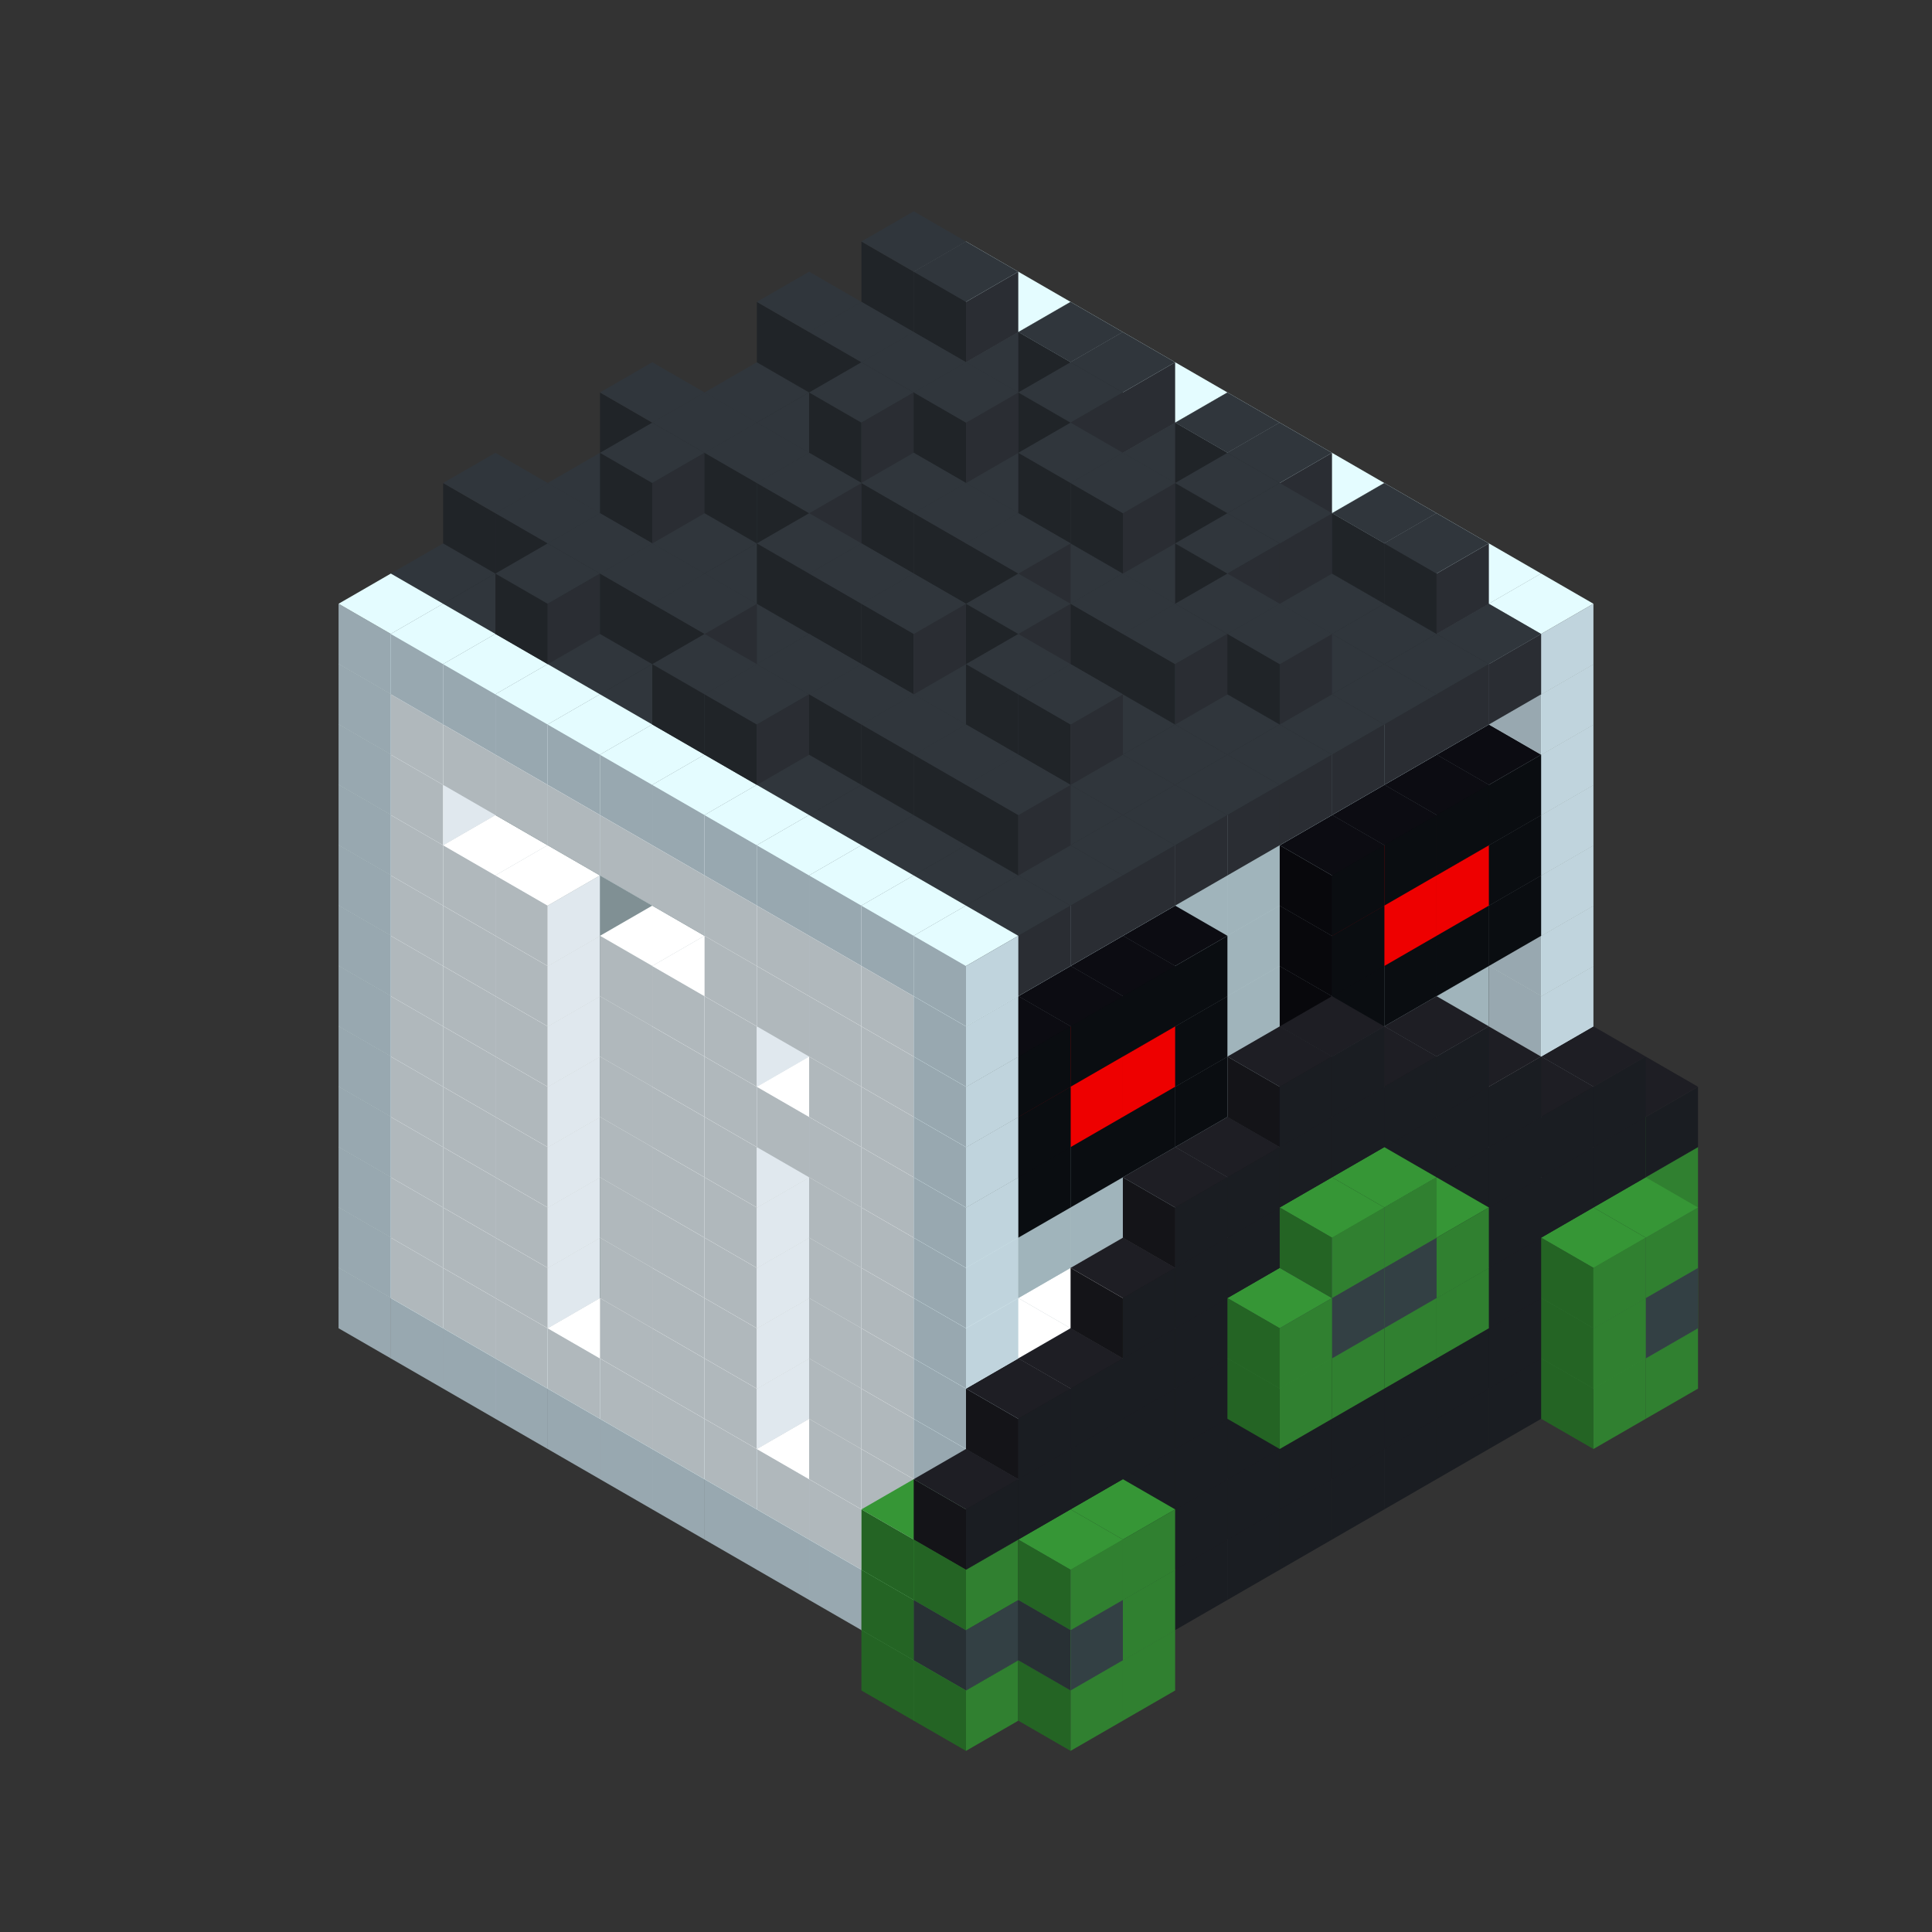 
<svg width='600' height='600' viewBox='4436371 5550000 3200000 3200000' xmlns='http://www.w3.org/2000/svg' xmlns:xlink='http://www.w3.org/1999/xlink'>
<rect x="4436371" y="5550000" width="3200000" height="3200000" fill="#333333" stroke="none"/>
<use xlink:href='#v-0x00000134-4' transform='translate(983738,3600000)'/>
<use xlink:href='#v-0x00000134-4' transform='translate(1070341,3650000)'/>
<use xlink:href='#v-0x00000134-4' transform='translate(1156944,3700000)'/>
<use xlink:href='#v-0x00000134-4' transform='translate(1243547,3750000)'/>
<use xlink:href='#v-0x00000134-4' transform='translate(1330150,3800000)'/>
<use xlink:href='#v-0x00000134-4' transform='translate(1416753,3850000)'/>
<use xlink:href='#v-0x00000134-4' transform='translate(1503356,3900000)'/>
<use xlink:href='#v-0x00000134-4' transform='translate(1589959,3950000)'/>
<use xlink:href='#v-0x00000134-4' transform='translate(1676562,4000000)'/>
<use xlink:href='#v-0x00000134-4' transform='translate(1763165,4050000)'/>
<use xlink:href='#v-0x00000134-4' transform='translate(1849768,4100000)'/>
<use xlink:href='#v-0x00000134-6' transform='translate(2975607,3550000)'/>
<use xlink:href='#v-0x00000134-4' transform='translate(2889004,3600000)'/>
<use xlink:href='#v-0x00000134-4' transform='translate(2802401,3650000)'/>
<use xlink:href='#v-0x00000134-4' transform='translate(2715798,3700000)'/>
<use xlink:href='#v-0x00000134-4' transform='translate(2629195,3750000)'/>
<use xlink:href='#v-0x00000134-4' transform='translate(2542592,3800000)'/>
<use xlink:href='#v-0x00000134-4' transform='translate(2455989,3850000)'/>
<use xlink:href='#v-0x00000134-4' transform='translate(2369386,3900000)'/>
<use xlink:href='#v-0x00000134-4' transform='translate(2282783,3950000)'/>
<use xlink:href='#v-0x00000134-4' transform='translate(2196180,4000000)'/>
<use xlink:href='#v-0x00000134-4' transform='translate(2109577,4050000)'/>
<use xlink:href='#v-0x00000134-4' transform='translate(2022974,4100000)'/>
<use xlink:href='#v-0x00000134-4' transform='translate(1936371,4150000)'/>
<use xlink:href='#v-0x00000134-6' transform='translate(1849768,4200000)'/>
<use xlink:href='#v-0x00000134-6' transform='translate(3062210,3600000)'/>
<use xlink:href='#v-0x00000134-5' transform='translate(2975607,3650000)'/>
<use xlink:href='#v-0x00000134-5' transform='translate(2889004,3700000)'/>
<use xlink:href='#v-0x00000134-5' transform='translate(2802401,3750000)'/>
<use xlink:href='#v-0x00000134-5' transform='translate(2715798,3800000)'/>
<use xlink:href='#v-0x00000134-5' transform='translate(2629195,3850000)'/>
<use xlink:href='#v-0x00000134-5' transform='translate(2542592,3900000)'/>
<use xlink:href='#v-0x00000134-5' transform='translate(2455989,3950000)'/>
<use xlink:href='#v-0x00000134-5' transform='translate(2369386,4000000)'/>
<use xlink:href='#v-0x00000134-5' transform='translate(2282783,4050000)'/>
<use xlink:href='#v-0x00000134-5' transform='translate(2196180,4100000)'/>
<use xlink:href='#v-0x00000134-5' transform='translate(2109577,4150000)'/>
<use xlink:href='#v-0x00000134-5' transform='translate(2022974,4200000)'/>
<use xlink:href='#v-0x00000134-6' transform='translate(1936371,4250000)'/>
<use xlink:href='#v-0x00000134-6' transform='translate(3062210,3700000)'/>
<use xlink:href='#v-0x00000134-6' transform='translate(2975607,3750000)'/>
<use xlink:href='#v-0x00000134-6' transform='translate(2196180,4200000)'/>
<use xlink:href='#v-0x00000134-6' transform='translate(2109577,4250000)'/>
<use xlink:href='#v-0x00000134-4' transform='translate(983738,3500000)'/>
<use xlink:href='#v-0x00000134-1' transform='translate(1070341,3550000)'/>
<use xlink:href='#v-0x00000134-1' transform='translate(1156944,3600000)'/>
<use xlink:href='#v-0x00000134-1' transform='translate(1243547,3650000)'/>
<use xlink:href='#v-0x00000134-1' transform='translate(1330150,3700000)'/>
<use xlink:href='#v-0x00000134-1' transform='translate(1416753,3750000)'/>
<use xlink:href='#v-0x00000134-1' transform='translate(1503356,3800000)'/>
<use xlink:href='#v-0x00000134-1' transform='translate(1589959,3850000)'/>
<use xlink:href='#v-0x00000134-1' transform='translate(1676562,3900000)'/>
<use xlink:href='#v-0x00000134-1' transform='translate(1763165,3950000)'/>
<use xlink:href='#v-0x00000134-2' transform='translate(2715798,3500000)'/>
<use xlink:href='#v-0x00000134-2' transform='translate(2629195,3550000)'/>
<use xlink:href='#v-0x00000134-2' transform='translate(2542592,3600000)'/>
<use xlink:href='#v-0x00000134-2' transform='translate(2455989,3650000)'/>
<use xlink:href='#v-0x00000134-2' transform='translate(2369386,3700000)'/>
<use xlink:href='#v-0x00000134-2' transform='translate(2282783,3750000)'/>
<use xlink:href='#v-0x00000134-2' transform='translate(2196180,3800000)'/>
<use xlink:href='#v-0x00000134-2' transform='translate(2109577,3850000)'/>
<use xlink:href='#v-0x00000134-2' transform='translate(2022974,3900000)'/>
<use xlink:href='#v-0x00000134-2' transform='translate(1936371,3950000)'/>
<use xlink:href='#v-0x00000134-1' transform='translate(1849768,4000000)'/>
<use xlink:href='#v-0x00000134-6' transform='translate(2975607,3450000)'/>
<use xlink:href='#v-0x00000134-4' transform='translate(2889004,3500000)'/>
<use xlink:href='#v-0x00000134-1' transform='translate(2802401,3550000)'/>
<use xlink:href='#v-0x00000134-1' transform='translate(2022974,4000000)'/>
<use xlink:href='#v-0x00000134-4' transform='translate(1936371,4050000)'/>
<use xlink:href='#v-0x00000134-6' transform='translate(1849768,4100000)'/>
<use xlink:href='#v-0x00000134-7' transform='translate(3062210,3500000)'/>
<use xlink:href='#v-0x00000134-5' transform='translate(2975607,3550000)'/>
<use xlink:href='#v-0x00000134-5' transform='translate(2889004,3600000)'/>
<use xlink:href='#v-0x00000134-5' transform='translate(2802401,3650000)'/>
<use xlink:href='#v-0x00000134-5' transform='translate(2715798,3700000)'/>
<use xlink:href='#v-0x00000134-5' transform='translate(2629195,3750000)'/>
<use xlink:href='#v-0x00000134-5' transform='translate(2542592,3800000)'/>
<use xlink:href='#v-0x00000134-5' transform='translate(2455989,3850000)'/>
<use xlink:href='#v-0x00000134-5' transform='translate(2369386,3900000)'/>
<use xlink:href='#v-0x00000134-5' transform='translate(2282783,3950000)'/>
<use xlink:href='#v-0x00000134-5' transform='translate(2196180,4000000)'/>
<use xlink:href='#v-0x00000134-5' transform='translate(2109577,4050000)'/>
<use xlink:href='#v-0x00000134-5' transform='translate(2022974,4100000)'/>
<use xlink:href='#v-0x00000134-7' transform='translate(1936371,4150000)'/>
<use xlink:href='#v-0x00000134-7' transform='translate(3062210,3600000)'/>
<use xlink:href='#v-0x00000134-6' transform='translate(2975607,3650000)'/>
<use xlink:href='#v-0x00000134-6' transform='translate(2196180,4100000)'/>
<use xlink:href='#v-0x00000134-7' transform='translate(2109577,4150000)'/>
<use xlink:href='#v-0x00000134-4' transform='translate(983738,3400000)'/>
<use xlink:href='#v-0x00000134-1' transform='translate(1070341,3450000)'/>
<use xlink:href='#v-0x00000134-2' transform='translate(1243547,3450000)'/>
<use xlink:href='#v-0x00000134-1' transform='translate(1156944,3500000)'/>
<use xlink:href='#v-0x00000134-2' transform='translate(1330150,3500000)'/>
<use xlink:href='#v-0x00000134-1' transform='translate(1243547,3550000)'/>
<use xlink:href='#v-0x00000134-2' transform='translate(1416753,3550000)'/>
<use xlink:href='#v-0x00000134-2' transform='translate(1503356,3600000)'/>
<use xlink:href='#v-0x00000134-1' transform='translate(1416753,3650000)'/>
<use xlink:href='#v-0x00000134-2' transform='translate(1589959,3650000)'/>
<use xlink:href='#v-0x00000134-1' transform='translate(1503356,3700000)'/>
<use xlink:href='#v-0x00000134-2' transform='translate(1676562,3700000)'/>
<use xlink:href='#v-0x00000134-1' transform='translate(1589959,3750000)'/>
<use xlink:href='#v-0x00000134-2' transform='translate(1763165,3750000)'/>
<use xlink:href='#v-0x00000134-2' transform='translate(1849768,3800000)'/>
<use xlink:href='#v-0x00000134-1' transform='translate(1763165,3850000)'/>
<use xlink:href='#v-0x00000134-2' transform='translate(2715798,3400000)'/>
<use xlink:href='#v-0x00000134-2' transform='translate(2629195,3450000)'/>
<use xlink:href='#v-0x00000134-2' transform='translate(2542592,3500000)'/>
<use xlink:href='#v-0x00000134-2' transform='translate(2455989,3550000)'/>
<use xlink:href='#v-0x00000134-2' transform='translate(2369386,3600000)'/>
<use xlink:href='#v-0x00000134-2' transform='translate(2282783,3650000)'/>
<use xlink:href='#v-0x00000134-2' transform='translate(2196180,3700000)'/>
<use xlink:href='#v-0x00000134-2' transform='translate(2109577,3750000)'/>
<use xlink:href='#v-0x00000134-2' transform='translate(2022974,3800000)'/>
<use xlink:href='#v-0x00000134-2' transform='translate(1936371,3850000)'/>
<use xlink:href='#v-0x00000134-1' transform='translate(1849768,3900000)'/>
<use xlink:href='#v-0x00000134-6' transform='translate(2975607,3350000)'/>
<use xlink:href='#v-0x00000134-4' transform='translate(2889004,3400000)'/>
<use xlink:href='#v-0x00000134-4' transform='translate(1936371,3950000)'/>
<use xlink:href='#v-0x00000134-6' transform='translate(1849768,4000000)'/>
<use xlink:href='#v-0x00000134-6' transform='translate(3062210,3400000)'/>
<use xlink:href='#v-0x00000134-5' transform='translate(2975607,3450000)'/>
<use xlink:href='#v-0x00000134-5' transform='translate(2889004,3500000)'/>
<use xlink:href='#v-0x00000134-5' transform='translate(2802401,3550000)'/>
<use xlink:href='#v-0x00000134-5' transform='translate(2715798,3600000)'/>
<use xlink:href='#v-0x00000134-5' transform='translate(2629195,3650000)'/>
<use xlink:href='#v-0x00000134-5' transform='translate(2542592,3700000)'/>
<use xlink:href='#v-0x00000134-5' transform='translate(2455989,3750000)'/>
<use xlink:href='#v-0x00000134-5' transform='translate(2369386,3800000)'/>
<use xlink:href='#v-0x00000134-5' transform='translate(2282783,3850000)'/>
<use xlink:href='#v-0x00000134-5' transform='translate(2196180,3900000)'/>
<use xlink:href='#v-0x00000134-5' transform='translate(2109577,3950000)'/>
<use xlink:href='#v-0x00000134-5' transform='translate(2022974,4000000)'/>
<use xlink:href='#v-0x00000134-6' transform='translate(1936371,4050000)'/>
<use xlink:href='#v-0x00000134-6' transform='translate(3062210,3500000)'/>
<use xlink:href='#v-0x00000134-6' transform='translate(2975607,3550000)'/>
<use xlink:href='#v-0x00000134-6' transform='translate(2196180,4000000)'/>
<use xlink:href='#v-0x00000134-6' transform='translate(2109577,4050000)'/>
<use xlink:href='#v-0x00000134-4' transform='translate(983738,3300000)'/>
<use xlink:href='#v-0x00000134-1' transform='translate(1070341,3350000)'/>
<use xlink:href='#v-0x00000134-2' transform='translate(1243547,3350000)'/>
<use xlink:href='#v-0x00000134-1' transform='translate(1156944,3400000)'/>
<use xlink:href='#v-0x00000134-2' transform='translate(1330150,3400000)'/>
<use xlink:href='#v-0x00000134-1' transform='translate(1243547,3450000)'/>
<use xlink:href='#v-0x00000134-2' transform='translate(1416753,3450000)'/>
<use xlink:href='#v-0x00000134-2' transform='translate(1503356,3500000)'/>
<use xlink:href='#v-0x00000134-1' transform='translate(1416753,3550000)'/>
<use xlink:href='#v-0x00000134-2' transform='translate(1589959,3550000)'/>
<use xlink:href='#v-0x00000134-1' transform='translate(1503356,3600000)'/>
<use xlink:href='#v-0x00000134-2' transform='translate(1676562,3600000)'/>
<use xlink:href='#v-0x00000134-1' transform='translate(1589959,3650000)'/>
<use xlink:href='#v-0x00000134-2' transform='translate(1763165,3650000)'/>
<use xlink:href='#v-0x00000134-2' transform='translate(1849768,3700000)'/>
<use xlink:href='#v-0x00000134-1' transform='translate(1763165,3750000)'/>
<use xlink:href='#v-0x00000134-2' transform='translate(2715798,3300000)'/>
<use xlink:href='#v-0x00000134-2' transform='translate(2629195,3350000)'/>
<use xlink:href='#v-0x00000134-2' transform='translate(2542592,3400000)'/>
<use xlink:href='#v-0x00000134-2' transform='translate(2455989,3450000)'/>
<use xlink:href='#v-0x00000134-2' transform='translate(2369386,3500000)'/>
<use xlink:href='#v-0x00000134-2' transform='translate(2282783,3550000)'/>
<use xlink:href='#v-0x00000134-2' transform='translate(2196180,3600000)'/>
<use xlink:href='#v-0x00000134-2' transform='translate(2109577,3650000)'/>
<use xlink:href='#v-0x00000134-2' transform='translate(2022974,3700000)'/>
<use xlink:href='#v-0x00000134-2' transform='translate(1936371,3750000)'/>
<use xlink:href='#v-0x00000134-1' transform='translate(1849768,3800000)'/>
<use xlink:href='#v-0x00000134-4' transform='translate(2889004,3300000)'/>
<use xlink:href='#v-0x00000134-1' transform='translate(2802401,3350000)'/>
<use xlink:href='#v-0x00000134-1' transform='translate(2715798,3400000)'/>
<use xlink:href='#v-0x00000134-1' transform='translate(2629195,3450000)'/>
<use xlink:href='#v-0x00000134-1' transform='translate(2542592,3500000)'/>
<use xlink:href='#v-0x00000134-1' transform='translate(2455989,3550000)'/>
<use xlink:href='#v-0x00000134-1' transform='translate(2369386,3600000)'/>
<use xlink:href='#v-0x00000134-1' transform='translate(2282783,3650000)'/>
<use xlink:href='#v-0x00000134-1' transform='translate(2196180,3700000)'/>
<use xlink:href='#v-0x00000134-1' transform='translate(2109577,3750000)'/>
<use xlink:href='#v-0x00000134-1' transform='translate(2022974,3800000)'/>
<use xlink:href='#v-0x00000134-4' transform='translate(1936371,3850000)'/>
<use xlink:href='#v-0x00000134-5' transform='translate(3062210,3300000)'/>
<use xlink:href='#v-0x00000134-5' transform='translate(2975607,3350000)'/>
<use xlink:href='#v-0x00000134-5' transform='translate(2889004,3400000)'/>
<use xlink:href='#v-0x00000134-5' transform='translate(2802401,3450000)'/>
<use xlink:href='#v-0x00000134-5' transform='translate(2715798,3500000)'/>
<use xlink:href='#v-0x00000134-5' transform='translate(2629195,3550000)'/>
<use xlink:href='#v-0x00000134-5' transform='translate(2542592,3600000)'/>
<use xlink:href='#v-0x00000134-5' transform='translate(2455989,3650000)'/>
<use xlink:href='#v-0x00000134-5' transform='translate(2369386,3700000)'/>
<use xlink:href='#v-0x00000134-5' transform='translate(2282783,3750000)'/>
<use xlink:href='#v-0x00000134-5' transform='translate(2196180,3800000)'/>
<use xlink:href='#v-0x00000134-5' transform='translate(2109577,3850000)'/>
<use xlink:href='#v-0x00000134-5' transform='translate(2022974,3900000)'/>
<use xlink:href='#v-0x00000134-5' transform='translate(1936371,3950000)'/>
<use xlink:href='#v-0x00000134-6' transform='translate(2715798,3600000)'/>
<use xlink:href='#v-0x00000134-6' transform='translate(2629195,3650000)'/>
<use xlink:href='#v-0x00000134-6' transform='translate(2542592,3700000)'/>
<use xlink:href='#v-0x00000134-6' transform='translate(2455989,3750000)'/>
<use xlink:href='#v-0x00000134-4' transform='translate(983738,3200000)'/>
<use xlink:href='#v-0x00000134-1' transform='translate(1070341,3250000)'/>
<use xlink:href='#v-0x00000134-2' transform='translate(1243547,3250000)'/>
<use xlink:href='#v-0x00000134-1' transform='translate(1156944,3300000)'/>
<use xlink:href='#v-0x00000134-2' transform='translate(1330150,3300000)'/>
<use xlink:href='#v-0x00000134-1' transform='translate(1243547,3350000)'/>
<use xlink:href='#v-0x00000134-2' transform='translate(1416753,3350000)'/>
<use xlink:href='#v-0x00000134-2' transform='translate(1503356,3400000)'/>
<use xlink:href='#v-0x00000134-1' transform='translate(1416753,3450000)'/>
<use xlink:href='#v-0x00000134-2' transform='translate(1589959,3450000)'/>
<use xlink:href='#v-0x00000134-1' transform='translate(1503356,3500000)'/>
<use xlink:href='#v-0x00000134-2' transform='translate(1676562,3500000)'/>
<use xlink:href='#v-0x00000134-1' transform='translate(1589959,3550000)'/>
<use xlink:href='#v-0x00000134-2' transform='translate(1763165,3550000)'/>
<use xlink:href='#v-0x00000134-2' transform='translate(1849768,3600000)'/>
<use xlink:href='#v-0x00000134-1' transform='translate(1763165,3650000)'/>
<use xlink:href='#v-0x00000134-2' transform='translate(2715798,3200000)'/>
<use xlink:href='#v-0x00000134-2' transform='translate(2629195,3250000)'/>
<use xlink:href='#v-0x00000134-2' transform='translate(2542592,3300000)'/>
<use xlink:href='#v-0x00000134-2' transform='translate(2455989,3350000)'/>
<use xlink:href='#v-0x00000134-2' transform='translate(2369386,3400000)'/>
<use xlink:href='#v-0x00000134-2' transform='translate(2282783,3450000)'/>
<use xlink:href='#v-0x00000134-2' transform='translate(2196180,3500000)'/>
<use xlink:href='#v-0x00000134-2' transform='translate(2109577,3550000)'/>
<use xlink:href='#v-0x00000134-2' transform='translate(2022974,3600000)'/>
<use xlink:href='#v-0x00000134-2' transform='translate(1936371,3650000)'/>
<use xlink:href='#v-0x00000134-1' transform='translate(1849768,3700000)'/>
<use xlink:href='#v-0x00000134-4' transform='translate(2889004,3200000)'/>
<use xlink:href='#v-0x00000134-1' transform='translate(2802401,3250000)'/>
<use xlink:href='#v-0x00000134-1' transform='translate(2715798,3300000)'/>
<use xlink:href='#v-0x00000134-1' transform='translate(2629195,3350000)'/>
<use xlink:href='#v-0x00000134-1' transform='translate(2542592,3400000)'/>
<use xlink:href='#v-0x00000134-1' transform='translate(2455989,3450000)'/>
<use xlink:href='#v-0x00000134-1' transform='translate(2369386,3500000)'/>
<use xlink:href='#v-0x00000134-1' transform='translate(2282783,3550000)'/>
<use xlink:href='#v-0x00000134-1' transform='translate(2196180,3600000)'/>
<use xlink:href='#v-0x00000134-1' transform='translate(2109577,3650000)'/>
<use xlink:href='#v-0x00000134-1' transform='translate(2022974,3700000)'/>
<use xlink:href='#v-0x00000134-4' transform='translate(1936371,3750000)'/>
<use xlink:href='#v-0x00000134-5' transform='translate(2975607,3250000)'/>
<use xlink:href='#v-0x00000134-5' transform='translate(2889004,3300000)'/>
<use xlink:href='#v-0x00000134-5' transform='translate(2802401,3350000)'/>
<use xlink:href='#v-0x00000134-5' transform='translate(2715798,3400000)'/>
<use xlink:href='#v-0x00000134-5' transform='translate(2629195,3450000)'/>
<use xlink:href='#v-0x00000134-5' transform='translate(2542592,3500000)'/>
<use xlink:href='#v-0x00000134-5' transform='translate(2455989,3550000)'/>
<use xlink:href='#v-0x00000134-5' transform='translate(2369386,3600000)'/>
<use xlink:href='#v-0x00000134-5' transform='translate(2282783,3650000)'/>
<use xlink:href='#v-0x00000134-5' transform='translate(2196180,3700000)'/>
<use xlink:href='#v-0x00000134-5' transform='translate(2109577,3750000)'/>
<use xlink:href='#v-0x00000134-5' transform='translate(2022974,3800000)'/>
<use xlink:href='#v-0x00000134-6' transform='translate(2715798,3500000)'/>
<use xlink:href='#v-0x00000134-7' transform='translate(2629195,3550000)'/>
<use xlink:href='#v-0x00000134-7' transform='translate(2542592,3600000)'/>
<use xlink:href='#v-0x00000134-6' transform='translate(2455989,3650000)'/>
<use xlink:href='#v-0x00000134-4' transform='translate(983738,3100000)'/>
<use xlink:href='#v-0x00000134-1' transform='translate(1070341,3150000)'/>
<use xlink:href='#v-0x00000134-2' transform='translate(1243547,3150000)'/>
<use xlink:href='#v-0x00000134-1' transform='translate(1156944,3200000)'/>
<use xlink:href='#v-0x00000134-2' transform='translate(1330150,3200000)'/>
<use xlink:href='#v-0x00000134-1' transform='translate(1243547,3250000)'/>
<use xlink:href='#v-0x00000134-2' transform='translate(1416753,3250000)'/>
<use xlink:href='#v-0x00000134-2' transform='translate(1503356,3300000)'/>
<use xlink:href='#v-0x00000134-1' transform='translate(1416753,3350000)'/>
<use xlink:href='#v-0x00000134-2' transform='translate(1589959,3350000)'/>
<use xlink:href='#v-0x00000134-1' transform='translate(1503356,3400000)'/>
<use xlink:href='#v-0x00000134-2' transform='translate(1676562,3400000)'/>
<use xlink:href='#v-0x00000134-1' transform='translate(1589959,3450000)'/>
<use xlink:href='#v-0x00000134-2' transform='translate(1763165,3450000)'/>
<use xlink:href='#v-0x00000134-2' transform='translate(1849768,3500000)'/>
<use xlink:href='#v-0x00000134-1' transform='translate(1763165,3550000)'/>
<use xlink:href='#v-0x00000134-2' transform='translate(2715798,3100000)'/>
<use xlink:href='#v-0x00000134-2' transform='translate(2629195,3150000)'/>
<use xlink:href='#v-0x00000134-2' transform='translate(2542592,3200000)'/>
<use xlink:href='#v-0x00000134-2' transform='translate(2455989,3250000)'/>
<use xlink:href='#v-0x00000134-2' transform='translate(2369386,3300000)'/>
<use xlink:href='#v-0x00000134-2' transform='translate(2282783,3350000)'/>
<use xlink:href='#v-0x00000134-2' transform='translate(2196180,3400000)'/>
<use xlink:href='#v-0x00000134-2' transform='translate(2109577,3450000)'/>
<use xlink:href='#v-0x00000134-2' transform='translate(2022974,3500000)'/>
<use xlink:href='#v-0x00000134-2' transform='translate(1936371,3550000)'/>
<use xlink:href='#v-0x00000134-1' transform='translate(1849768,3600000)'/>
<use xlink:href='#v-0x00000134-4' transform='translate(2889004,3100000)'/>
<use xlink:href='#v-0x00000134-4' transform='translate(1936371,3650000)'/>
<use xlink:href='#v-0x00000134-5' transform='translate(2802401,3250000)'/>
<use xlink:href='#v-0x00000134-5' transform='translate(2715798,3300000)'/>
<use xlink:href='#v-0x00000134-5' transform='translate(2629195,3350000)'/>
<use xlink:href='#v-0x00000134-5' transform='translate(2542592,3400000)'/>
<use xlink:href='#v-0x00000134-5' transform='translate(2455989,3450000)'/>
<use xlink:href='#v-0x00000134-5' transform='translate(2369386,3500000)'/>
<use xlink:href='#v-0x00000134-5' transform='translate(2282783,3550000)'/>
<use xlink:href='#v-0x00000134-5' transform='translate(2196180,3600000)'/>
<use xlink:href='#v-0x00000134-6' transform='translate(2629195,3450000)'/>
<use xlink:href='#v-0x00000134-6' transform='translate(2542592,3500000)'/>
<use xlink:href='#v-0x00000134-4' transform='translate(983738,3000000)'/>
<use xlink:href='#v-0x00000134-1' transform='translate(1070341,3050000)'/>
<use xlink:href='#v-0x00000134-2' transform='translate(1243547,3050000)'/>
<use xlink:href='#v-0x00000134-1' transform='translate(1156944,3100000)'/>
<use xlink:href='#v-0x00000134-2' transform='translate(1330150,3100000)'/>
<use xlink:href='#v-0x00000134-1' transform='translate(1243547,3150000)'/>
<use xlink:href='#v-0x00000134-2' transform='translate(1416753,3150000)'/>
<use xlink:href='#v-0x00000134-2' transform='translate(1503356,3200000)'/>
<use xlink:href='#v-0x00000134-1' transform='translate(1416753,3250000)'/>
<use xlink:href='#v-0x00000134-2' transform='translate(1589959,3250000)'/>
<use xlink:href='#v-0x00000134-1' transform='translate(1503356,3300000)'/>
<use xlink:href='#v-0x00000134-2' transform='translate(1676562,3300000)'/>
<use xlink:href='#v-0x00000134-1' transform='translate(1589959,3350000)'/>
<use xlink:href='#v-0x00000134-2' transform='translate(1763165,3350000)'/>
<use xlink:href='#v-0x00000134-2' transform='translate(1849768,3400000)'/>
<use xlink:href='#v-0x00000134-1' transform='translate(1763165,3450000)'/>
<use xlink:href='#v-0x00000134-2' transform='translate(2715798,3000000)'/>
<use xlink:href='#v-0x00000134-2' transform='translate(2629195,3050000)'/>
<use xlink:href='#v-0x00000134-2' transform='translate(2542592,3100000)'/>
<use xlink:href='#v-0x00000134-2' transform='translate(2455989,3150000)'/>
<use xlink:href='#v-0x00000134-2' transform='translate(2369386,3200000)'/>
<use xlink:href='#v-0x00000134-2' transform='translate(2282783,3250000)'/>
<use xlink:href='#v-0x00000134-2' transform='translate(2196180,3300000)'/>
<use xlink:href='#v-0x00000134-2' transform='translate(2109577,3350000)'/>
<use xlink:href='#v-0x00000134-2' transform='translate(2022974,3400000)'/>
<use xlink:href='#v-0x00000134-2' transform='translate(1936371,3450000)'/>
<use xlink:href='#v-0x00000134-1' transform='translate(1849768,3500000)'/>
<use xlink:href='#v-0x00000134-4' transform='translate(2889004,3000000)'/>
<use xlink:href='#v-0x00000134-4' transform='translate(1936371,3550000)'/>
<use xlink:href='#v-0x00000134-5' transform='translate(2715798,3200000)'/>
<use xlink:href='#v-0x00000134-5' transform='translate(2629195,3250000)'/>
<use xlink:href='#v-0x00000134-5' transform='translate(2542592,3300000)'/>
<use xlink:href='#v-0x00000134-5' transform='translate(2455989,3350000)'/>
<use xlink:href='#v-0x00000134-5' transform='translate(2369386,3400000)'/>
<use xlink:href='#v-0x00000134-5' transform='translate(2282783,3450000)'/>
<use xlink:href='#v-0x00000134-4' transform='translate(983738,2900000)'/>
<use xlink:href='#v-0x00000134-1' transform='translate(1070341,2950000)'/>
<use xlink:href='#v-0x00000134-2' transform='translate(1243547,2950000)'/>
<use xlink:href='#v-0x00000134-1' transform='translate(1156944,3000000)'/>
<use xlink:href='#v-0x00000134-2' transform='translate(1330150,3000000)'/>
<use xlink:href='#v-0x00000134-1' transform='translate(1243547,3050000)'/>
<use xlink:href='#v-0x00000134-2' transform='translate(1416753,3050000)'/>
<use xlink:href='#v-0x00000134-2' transform='translate(1503356,3100000)'/>
<use xlink:href='#v-0x00000134-1' transform='translate(1416753,3150000)'/>
<use xlink:href='#v-0x00000134-2' transform='translate(1589959,3150000)'/>
<use xlink:href='#v-0x00000134-1' transform='translate(1503356,3200000)'/>
<use xlink:href='#v-0x00000134-2' transform='translate(1676562,3200000)'/>
<use xlink:href='#v-0x00000134-1' transform='translate(1589959,3250000)'/>
<use xlink:href='#v-0x00000134-2' transform='translate(1763165,3250000)'/>
<use xlink:href='#v-0x00000134-1' transform='translate(1676562,3300000)'/>
<use xlink:href='#v-0x00000134-2' transform='translate(1849768,3300000)'/>
<use xlink:href='#v-0x00000134-1' transform='translate(1763165,3350000)'/>
<use xlink:href='#v-0x00000134-2' transform='translate(2715798,2900000)'/>
<use xlink:href='#v-0x00000134-2' transform='translate(2629195,2950000)'/>
<use xlink:href='#v-0x00000134-2' transform='translate(2542592,3000000)'/>
<use xlink:href='#v-0x00000134-2' transform='translate(2455989,3050000)'/>
<use xlink:href='#v-0x00000134-2' transform='translate(2369386,3100000)'/>
<use xlink:href='#v-0x00000134-2' transform='translate(2282783,3150000)'/>
<use xlink:href='#v-0x00000134-2' transform='translate(2196180,3200000)'/>
<use xlink:href='#v-0x00000134-2' transform='translate(2109577,3250000)'/>
<use xlink:href='#v-0x00000134-2' transform='translate(2022974,3300000)'/>
<use xlink:href='#v-0x00000134-2' transform='translate(1936371,3350000)'/>
<use xlink:href='#v-0x00000134-1' transform='translate(1849768,3400000)'/>
<use xlink:href='#v-0x00000134-4' transform='translate(2889004,2900000)'/>
<use xlink:href='#v-0x00000134-8' transform='translate(2802401,2950000)'/>
<use xlink:href='#v-0x00000134-8' transform='translate(2715798,3000000)'/>
<use xlink:href='#v-0x00000134-8' transform='translate(2629195,3050000)'/>
<use xlink:href='#v-0x00000134-8' transform='translate(2542592,3100000)'/>
<use xlink:href='#v-0x00000134-8' transform='translate(2282783,3250000)'/>
<use xlink:href='#v-0x00000134-8' transform='translate(2196180,3300000)'/>
<use xlink:href='#v-0x00000134-8' transform='translate(2109577,3350000)'/>
<use xlink:href='#v-0x00000134-8' transform='translate(2022974,3400000)'/>
<use xlink:href='#v-0x00000134-4' transform='translate(1936371,3450000)'/>
<use xlink:href='#v-0x00000134-5' transform='translate(2542592,3200000)'/>
<use xlink:href='#v-0x00000134-5' transform='translate(2455989,3250000)'/>
<use xlink:href='#v-0x00000134-4' transform='translate(983738,2800000)'/>
<use xlink:href='#v-0x00000134-1' transform='translate(1070341,2850000)'/>
<use xlink:href='#v-0x00000134-2' transform='translate(1243547,2850000)'/>
<use xlink:href='#v-0x00000134-1' transform='translate(1156944,2900000)'/>
<use xlink:href='#v-0x00000134-2' transform='translate(1330150,2900000)'/>
<use xlink:href='#v-0x00000134-1' transform='translate(1243547,2950000)'/>
<use xlink:href='#v-0x00000134-2' transform='translate(1416753,2950000)'/>
<use xlink:href='#v-0x00000134-2' transform='translate(1503356,3000000)'/>
<use xlink:href='#v-0x00000134-1' transform='translate(1416753,3050000)'/>
<use xlink:href='#v-0x00000134-2' transform='translate(1589959,3050000)'/>
<use xlink:href='#v-0x00000134-1' transform='translate(1503356,3100000)'/>
<use xlink:href='#v-0x00000134-2' transform='translate(1676562,3100000)'/>
<use xlink:href='#v-0x00000134-1' transform='translate(1589959,3150000)'/>
<use xlink:href='#v-0x00000134-2' transform='translate(1763165,3150000)'/>
<use xlink:href='#v-0x00000134-2' transform='translate(1849768,3200000)'/>
<use xlink:href='#v-0x00000134-1' transform='translate(1763165,3250000)'/>
<use xlink:href='#v-0x00000134-2' transform='translate(2715798,2800000)'/>
<use xlink:href='#v-0x00000134-2' transform='translate(2629195,2850000)'/>
<use xlink:href='#v-0x00000134-2' transform='translate(2542592,2900000)'/>
<use xlink:href='#v-0x00000134-2' transform='translate(2455989,2950000)'/>
<use xlink:href='#v-0x00000134-2' transform='translate(2369386,3000000)'/>
<use xlink:href='#v-0x00000134-2' transform='translate(2282783,3050000)'/>
<use xlink:href='#v-0x00000134-2' transform='translate(2196180,3100000)'/>
<use xlink:href='#v-0x00000134-2' transform='translate(2109577,3150000)'/>
<use xlink:href='#v-0x00000134-2' transform='translate(2022974,3200000)'/>
<use xlink:href='#v-0x00000134-2' transform='translate(1936371,3250000)'/>
<use xlink:href='#v-0x00000134-1' transform='translate(1849768,3300000)'/>
<use xlink:href='#v-0x00000134-4' transform='translate(2889004,2800000)'/>
<use xlink:href='#v-0x00000134-8' transform='translate(2802401,2850000)'/>
<use xlink:href='#v-0x00000134-9' transform='translate(2715798,2900000)'/>
<use xlink:href='#v-0x00000134-9' transform='translate(2629195,2950000)'/>
<use xlink:href='#v-0x00000134-8' transform='translate(2542592,3000000)'/>
<use xlink:href='#v-0x00000134-8' transform='translate(2282783,3150000)'/>
<use xlink:href='#v-0x00000134-9' transform='translate(2196180,3200000)'/>
<use xlink:href='#v-0x00000134-9' transform='translate(2109577,3250000)'/>
<use xlink:href='#v-0x00000134-8' transform='translate(2022974,3300000)'/>
<use xlink:href='#v-0x00000134-4' transform='translate(1936371,3350000)'/>
<use xlink:href='#v-0x00000134-4' transform='translate(983738,2700000)'/>
<use xlink:href='#v-0x00000134-1' transform='translate(1070341,2750000)'/>
<use xlink:href='#v-0x00000134-2' transform='translate(1243547,2750000)'/>
<use xlink:href='#v-0x00000134-2' transform='translate(1330150,2800000)'/>
<use xlink:href='#v-0x00000134-2' transform='translate(1416753,2850000)'/>
<use xlink:href='#v-0x00000134-2' transform='translate(1503356,2900000)'/>
<use xlink:href='#v-0x00000134-2' transform='translate(1589959,2950000)'/>
<use xlink:href='#v-0x00000134-2' transform='translate(1676562,3000000)'/>
<use xlink:href='#v-0x00000134-1' transform='translate(1589959,3050000)'/>
<use xlink:href='#v-0x00000134-2' transform='translate(1763165,3050000)'/>
<use xlink:href='#v-0x00000134-1' transform='translate(1676562,3100000)'/>
<use xlink:href='#v-0x00000134-2' transform='translate(1849768,3100000)'/>
<use xlink:href='#v-0x00000134-1' transform='translate(1763165,3150000)'/>
<use xlink:href='#v-0x00000134-2' transform='translate(2715798,2700000)'/>
<use xlink:href='#v-0x00000134-2' transform='translate(2629195,2750000)'/>
<use xlink:href='#v-0x00000134-2' transform='translate(2542592,2800000)'/>
<use xlink:href='#v-0x00000134-2' transform='translate(2455989,2850000)'/>
<use xlink:href='#v-0x00000134-2' transform='translate(2369386,2900000)'/>
<use xlink:href='#v-0x00000134-2' transform='translate(2282783,2950000)'/>
<use xlink:href='#v-0x00000134-2' transform='translate(2196180,3000000)'/>
<use xlink:href='#v-0x00000134-2' transform='translate(2109577,3050000)'/>
<use xlink:href='#v-0x00000134-2' transform='translate(2022974,3100000)'/>
<use xlink:href='#v-0x00000134-2' transform='translate(1936371,3150000)'/>
<use xlink:href='#v-0x00000134-1' transform='translate(1849768,3200000)'/>
<use xlink:href='#v-0x00000134-4' transform='translate(2889004,2700000)'/>
<use xlink:href='#v-0x00000134-8' transform='translate(2802401,2750000)'/>
<use xlink:href='#v-0x00000134-8' transform='translate(2715798,2800000)'/>
<use xlink:href='#v-0x00000134-8' transform='translate(2629195,2850000)'/>
<use xlink:href='#v-0x00000134-8' transform='translate(2542592,2900000)'/>
<use xlink:href='#v-0x00000134-8' transform='translate(2282783,3050000)'/>
<use xlink:href='#v-0x00000134-8' transform='translate(2196180,3100000)'/>
<use xlink:href='#v-0x00000134-8' transform='translate(2109577,3150000)'/>
<use xlink:href='#v-0x00000134-8' transform='translate(2022974,3200000)'/>
<use xlink:href='#v-0x00000134-4' transform='translate(1936371,3250000)'/>
<use xlink:href='#v-0x00000134-4' transform='translate(983738,2600000)'/>
<use xlink:href='#v-0x00000134-1' transform='translate(1070341,2650000)'/>
<use xlink:href='#v-0x00000134-1' transform='translate(1156944,2700000)'/>
<use xlink:href='#v-0x00000134-1' transform='translate(1243547,2750000)'/>
<use xlink:href='#v-0x00000134-1' transform='translate(1330150,2800000)'/>
<use xlink:href='#v-0x00000134-1' transform='translate(1416753,2850000)'/>
<use xlink:href='#v-0x00000134-1' transform='translate(1503356,2900000)'/>
<use xlink:href='#v-0x00000134-1' transform='translate(1589959,2950000)'/>
<use xlink:href='#v-0x00000134-1' transform='translate(1676562,3000000)'/>
<use xlink:href='#v-0x00000134-1' transform='translate(1763165,3050000)'/>
<use xlink:href='#v-0x00000134-2' transform='translate(2715798,2600000)'/>
<use xlink:href='#v-0x00000134-2' transform='translate(2629195,2650000)'/>
<use xlink:href='#v-0x00000134-2' transform='translate(2542592,2700000)'/>
<use xlink:href='#v-0x00000134-2' transform='translate(2455989,2750000)'/>
<use xlink:href='#v-0x00000134-2' transform='translate(2369386,2800000)'/>
<use xlink:href='#v-0x00000134-2' transform='translate(2282783,2850000)'/>
<use xlink:href='#v-0x00000134-2' transform='translate(2196180,2900000)'/>
<use xlink:href='#v-0x00000134-2' transform='translate(2109577,2950000)'/>
<use xlink:href='#v-0x00000134-2' transform='translate(2022974,3000000)'/>
<use xlink:href='#v-0x00000134-2' transform='translate(1936371,3050000)'/>
<use xlink:href='#v-0x00000134-1' transform='translate(1849768,3100000)'/>
<use xlink:href='#v-0x00000134-4' transform='translate(2889004,2600000)'/>
<use xlink:href='#v-0x00000134-4' transform='translate(1936371,3150000)'/>
<use xlink:href='#v-0x00000134-4' transform='translate(1936371,1950000)'/>
<use xlink:href='#v-0x00000134-10' transform='translate(1849768,2000000)'/>
<use xlink:href='#v-0x00000134-10' transform='translate(1763165,2050000)'/>
<use xlink:href='#v-0x00000134-10' transform='translate(1676562,2100000)'/>
<use xlink:href='#v-0x00000134-10' transform='translate(1589959,2150000)'/>
<use xlink:href='#v-0x00000134-10' transform='translate(1503356,2200000)'/>
<use xlink:href='#v-0x00000134-10' transform='translate(1416753,2250000)'/>
<use xlink:href='#v-0x00000134-10' transform='translate(1330150,2300000)'/>
<use xlink:href='#v-0x00000134-10' transform='translate(1243547,2350000)'/>
<use xlink:href='#v-0x00000134-10' transform='translate(1156944,2400000)'/>
<use xlink:href='#v-0x00000134-10' transform='translate(1070341,2450000)'/>
<use xlink:href='#v-0x00000134-4' transform='translate(983738,2500000)'/>
<use xlink:href='#v-0x00000134-4' transform='translate(2022974,2000000)'/>
<use xlink:href='#v-0x00000134-10' transform='translate(1936371,2050000)'/>
<use xlink:href='#v-0x00000134-10' transform='translate(1849768,2100000)'/>
<use xlink:href='#v-0x00000134-10' transform='translate(1763165,2150000)'/>
<use xlink:href='#v-0x00000134-10' transform='translate(1676562,2200000)'/>
<use xlink:href='#v-0x00000134-10' transform='translate(1589959,2250000)'/>
<use xlink:href='#v-0x00000134-10' transform='translate(1503356,2300000)'/>
<use xlink:href='#v-0x00000134-10' transform='translate(1416753,2350000)'/>
<use xlink:href='#v-0x00000134-10' transform='translate(1330150,2400000)'/>
<use xlink:href='#v-0x00000134-10' transform='translate(1243547,2450000)'/>
<use xlink:href='#v-0x00000134-10' transform='translate(1156944,2500000)'/>
<use xlink:href='#v-0x00000134-4' transform='translate(1070341,2550000)'/>
<use xlink:href='#v-0x00000134-4' transform='translate(2109577,2050000)'/>
<use xlink:href='#v-0x00000134-10' transform='translate(2022974,2100000)'/>
<use xlink:href='#v-0x00000134-10' transform='translate(1936371,2150000)'/>
<use xlink:href='#v-0x00000134-10' transform='translate(1849768,2200000)'/>
<use xlink:href='#v-0x00000134-10' transform='translate(1763165,2250000)'/>
<use xlink:href='#v-0x00000134-10' transform='translate(1676562,2300000)'/>
<use xlink:href='#v-0x00000134-10' transform='translate(1589959,2350000)'/>
<use xlink:href='#v-0x00000134-10' transform='translate(1503356,2400000)'/>
<use xlink:href='#v-0x00000134-10' transform='translate(1416753,2450000)'/>
<use xlink:href='#v-0x00000134-10' transform='translate(1330150,2500000)'/>
<use xlink:href='#v-0x00000134-10' transform='translate(1243547,2550000)'/>
<use xlink:href='#v-0x00000134-4' transform='translate(1156944,2600000)'/>
<use xlink:href='#v-0x00000134-4' transform='translate(2196180,2100000)'/>
<use xlink:href='#v-0x00000134-10' transform='translate(2109577,2150000)'/>
<use xlink:href='#v-0x00000134-10' transform='translate(2022974,2200000)'/>
<use xlink:href='#v-0x00000134-10' transform='translate(1936371,2250000)'/>
<use xlink:href='#v-0x00000134-10' transform='translate(1849768,2300000)'/>
<use xlink:href='#v-0x00000134-10' transform='translate(1763165,2350000)'/>
<use xlink:href='#v-0x00000134-10' transform='translate(1676562,2400000)'/>
<use xlink:href='#v-0x00000134-10' transform='translate(1589959,2450000)'/>
<use xlink:href='#v-0x00000134-10' transform='translate(1503356,2500000)'/>
<use xlink:href='#v-0x00000134-10' transform='translate(1416753,2550000)'/>
<use xlink:href='#v-0x00000134-10' transform='translate(1330150,2600000)'/>
<use xlink:href='#v-0x00000134-4' transform='translate(1243547,2650000)'/>
<use xlink:href='#v-0x00000134-4' transform='translate(2282783,2150000)'/>
<use xlink:href='#v-0x00000134-10' transform='translate(2196180,2200000)'/>
<use xlink:href='#v-0x00000134-10' transform='translate(2109577,2250000)'/>
<use xlink:href='#v-0x00000134-10' transform='translate(2022974,2300000)'/>
<use xlink:href='#v-0x00000134-10' transform='translate(1936371,2350000)'/>
<use xlink:href='#v-0x00000134-10' transform='translate(1849768,2400000)'/>
<use xlink:href='#v-0x00000134-10' transform='translate(1763165,2450000)'/>
<use xlink:href='#v-0x00000134-10' transform='translate(1676562,2500000)'/>
<use xlink:href='#v-0x00000134-10' transform='translate(1589959,2550000)'/>
<use xlink:href='#v-0x00000134-10' transform='translate(1503356,2600000)'/>
<use xlink:href='#v-0x00000134-10' transform='translate(1416753,2650000)'/>
<use xlink:href='#v-0x00000134-4' transform='translate(1330150,2700000)'/>
<use xlink:href='#v-0x00000134-4' transform='translate(2369386,2200000)'/>
<use xlink:href='#v-0x00000134-10' transform='translate(2282783,2250000)'/>
<use xlink:href='#v-0x00000134-10' transform='translate(2196180,2300000)'/>
<use xlink:href='#v-0x00000134-10' transform='translate(2109577,2350000)'/>
<use xlink:href='#v-0x00000134-10' transform='translate(2022974,2400000)'/>
<use xlink:href='#v-0x00000134-10' transform='translate(1936371,2450000)'/>
<use xlink:href='#v-0x00000134-10' transform='translate(1849768,2500000)'/>
<use xlink:href='#v-0x00000134-10' transform='translate(1763165,2550000)'/>
<use xlink:href='#v-0x00000134-10' transform='translate(1676562,2600000)'/>
<use xlink:href='#v-0x00000134-10' transform='translate(1589959,2650000)'/>
<use xlink:href='#v-0x00000134-10' transform='translate(1503356,2700000)'/>
<use xlink:href='#v-0x00000134-4' transform='translate(1416753,2750000)'/>
<use xlink:href='#v-0x00000134-4' transform='translate(2455989,2250000)'/>
<use xlink:href='#v-0x00000134-10' transform='translate(2369386,2300000)'/>
<use xlink:href='#v-0x00000134-10' transform='translate(2282783,2350000)'/>
<use xlink:href='#v-0x00000134-10' transform='translate(2196180,2400000)'/>
<use xlink:href='#v-0x00000134-10' transform='translate(2109577,2450000)'/>
<use xlink:href='#v-0x00000134-10' transform='translate(2022974,2500000)'/>
<use xlink:href='#v-0x00000134-10' transform='translate(1936371,2550000)'/>
<use xlink:href='#v-0x00000134-10' transform='translate(1849768,2600000)'/>
<use xlink:href='#v-0x00000134-10' transform='translate(1763165,2650000)'/>
<use xlink:href='#v-0x00000134-10' transform='translate(1676562,2700000)'/>
<use xlink:href='#v-0x00000134-10' transform='translate(1589959,2750000)'/>
<use xlink:href='#v-0x00000134-4' transform='translate(1503356,2800000)'/>
<use xlink:href='#v-0x00000134-4' transform='translate(2542592,2300000)'/>
<use xlink:href='#v-0x00000134-10' transform='translate(2455989,2350000)'/>
<use xlink:href='#v-0x00000134-10' transform='translate(2369386,2400000)'/>
<use xlink:href='#v-0x00000134-10' transform='translate(2282783,2450000)'/>
<use xlink:href='#v-0x00000134-10' transform='translate(2196180,2500000)'/>
<use xlink:href='#v-0x00000134-10' transform='translate(2109577,2550000)'/>
<use xlink:href='#v-0x00000134-10' transform='translate(2022974,2600000)'/>
<use xlink:href='#v-0x00000134-10' transform='translate(1936371,2650000)'/>
<use xlink:href='#v-0x00000134-10' transform='translate(1849768,2700000)'/>
<use xlink:href='#v-0x00000134-10' transform='translate(1763165,2750000)'/>
<use xlink:href='#v-0x00000134-10' transform='translate(1676562,2800000)'/>
<use xlink:href='#v-0x00000134-4' transform='translate(1589959,2850000)'/>
<use xlink:href='#v-0x00000134-4' transform='translate(2629195,2350000)'/>
<use xlink:href='#v-0x00000134-10' transform='translate(2542592,2400000)'/>
<use xlink:href='#v-0x00000134-10' transform='translate(2455989,2450000)'/>
<use xlink:href='#v-0x00000134-10' transform='translate(2369386,2500000)'/>
<use xlink:href='#v-0x00000134-10' transform='translate(2282783,2550000)'/>
<use xlink:href='#v-0x00000134-10' transform='translate(2196180,2600000)'/>
<use xlink:href='#v-0x00000134-10' transform='translate(2109577,2650000)'/>
<use xlink:href='#v-0x00000134-10' transform='translate(2022974,2700000)'/>
<use xlink:href='#v-0x00000134-10' transform='translate(1936371,2750000)'/>
<use xlink:href='#v-0x00000134-10' transform='translate(1849768,2800000)'/>
<use xlink:href='#v-0x00000134-10' transform='translate(1763165,2850000)'/>
<use xlink:href='#v-0x00000134-4' transform='translate(1676562,2900000)'/>
<use xlink:href='#v-0x00000134-4' transform='translate(2715798,2400000)'/>
<use xlink:href='#v-0x00000134-10' transform='translate(2629195,2450000)'/>
<use xlink:href='#v-0x00000134-10' transform='translate(2542592,2500000)'/>
<use xlink:href='#v-0x00000134-10' transform='translate(2455989,2550000)'/>
<use xlink:href='#v-0x00000134-10' transform='translate(2369386,2600000)'/>
<use xlink:href='#v-0x00000134-10' transform='translate(2282783,2650000)'/>
<use xlink:href='#v-0x00000134-10' transform='translate(2196180,2700000)'/>
<use xlink:href='#v-0x00000134-10' transform='translate(2109577,2750000)'/>
<use xlink:href='#v-0x00000134-10' transform='translate(2022974,2800000)'/>
<use xlink:href='#v-0x00000134-10' transform='translate(1936371,2850000)'/>
<use xlink:href='#v-0x00000134-10' transform='translate(1849768,2900000)'/>
<use xlink:href='#v-0x00000134-4' transform='translate(1763165,2950000)'/>
<use xlink:href='#v-0x00000134-4' transform='translate(2802401,2450000)'/>
<use xlink:href='#v-0x00000134-10' transform='translate(2715798,2500000)'/>
<use xlink:href='#v-0x00000134-10' transform='translate(2629195,2550000)'/>
<use xlink:href='#v-0x00000134-10' transform='translate(2542592,2600000)'/>
<use xlink:href='#v-0x00000134-10' transform='translate(2455989,2650000)'/>
<use xlink:href='#v-0x00000134-10' transform='translate(2369386,2700000)'/>
<use xlink:href='#v-0x00000134-10' transform='translate(2282783,2750000)'/>
<use xlink:href='#v-0x00000134-10' transform='translate(2196180,2800000)'/>
<use xlink:href='#v-0x00000134-10' transform='translate(2109577,2850000)'/>
<use xlink:href='#v-0x00000134-10' transform='translate(2022974,2900000)'/>
<use xlink:href='#v-0x00000134-10' transform='translate(1936371,2950000)'/>
<use xlink:href='#v-0x00000134-4' transform='translate(1849768,3000000)'/>
<use xlink:href='#v-0x00000134-4' transform='translate(2889004,2500000)'/>
<use xlink:href='#v-0x00000134-10' transform='translate(2802401,2550000)'/>
<use xlink:href='#v-0x00000134-10' transform='translate(2715798,2600000)'/>
<use xlink:href='#v-0x00000134-10' transform='translate(2629195,2650000)'/>
<use xlink:href='#v-0x00000134-10' transform='translate(2542592,2700000)'/>
<use xlink:href='#v-0x00000134-10' transform='translate(2455989,2750000)'/>
<use xlink:href='#v-0x00000134-10' transform='translate(2369386,2800000)'/>
<use xlink:href='#v-0x00000134-10' transform='translate(2282783,2850000)'/>
<use xlink:href='#v-0x00000134-10' transform='translate(2196180,2900000)'/>
<use xlink:href='#v-0x00000134-10' transform='translate(2109577,2950000)'/>
<use xlink:href='#v-0x00000134-10' transform='translate(2022974,3000000)'/>
<use xlink:href='#v-0x00000134-4' transform='translate(1936371,3050000)'/>
<use xlink:href='#v-0x00000134-10' transform='translate(1849768,1900000)'/>
<use xlink:href='#v-0x00000134-10' transform='translate(1676562,2000000)'/>
<use xlink:href='#v-0x00000134-10' transform='translate(1416753,2150000)'/>
<use xlink:href='#v-0x00000134-10' transform='translate(1156944,2300000)'/>
<use xlink:href='#v-0x00000134-10' transform='translate(1936371,1950000)'/>
<use xlink:href='#v-0x00000134-10' transform='translate(1763165,2050000)'/>
<use xlink:href='#v-0x00000134-10' transform='translate(1503356,2200000)'/>
<use xlink:href='#v-0x00000134-10' transform='translate(1416753,2250000)'/>
<use xlink:href='#v-0x00000134-10' transform='translate(1243547,2350000)'/>
<use xlink:href='#v-0x00000134-10' transform='translate(1849768,2100000)'/>
<use xlink:href='#v-0x00000134-10' transform='translate(1763165,2150000)'/>
<use xlink:href='#v-0x00000134-10' transform='translate(1589959,2250000)'/>
<use xlink:href='#v-0x00000134-10' transform='translate(1330150,2400000)'/>
<use xlink:href='#v-0x00000134-10' transform='translate(1243547,2450000)'/>
<use xlink:href='#v-0x00000134-10' transform='translate(2109577,2050000)'/>
<use xlink:href='#v-0x00000134-10' transform='translate(1936371,2150000)'/>
<use xlink:href='#v-0x00000134-10' transform='translate(1676562,2300000)'/>
<use xlink:href='#v-0x00000134-10' transform='translate(1416753,2450000)'/>
<use xlink:href='#v-0x00000134-10' transform='translate(2196180,2100000)'/>
<use xlink:href='#v-0x00000134-10' transform='translate(2109577,2150000)'/>
<use xlink:href='#v-0x00000134-10' transform='translate(1849768,2300000)'/>
<use xlink:href='#v-0x00000134-10' transform='translate(1676562,2400000)'/>
<use xlink:href='#v-0x00000134-10' transform='translate(1503356,2500000)'/>
<use xlink:href='#v-0x00000134-10' transform='translate(2109577,2250000)'/>
<use xlink:href='#v-0x00000134-10' transform='translate(1936371,2350000)'/>
<use xlink:href='#v-0x00000134-10' transform='translate(1763165,2450000)'/>
<use xlink:href='#v-0x00000134-10' transform='translate(1503356,2600000)'/>
<use xlink:href='#v-0x00000134-10' transform='translate(2369386,2200000)'/>
<use xlink:href='#v-0x00000134-10' transform='translate(2196180,2300000)'/>
<use xlink:href='#v-0x00000134-10' transform='translate(2022974,2400000)'/>
<use xlink:href='#v-0x00000134-10' transform='translate(1849768,2500000)'/>
<use xlink:href='#v-0x00000134-10' transform='translate(1676562,2600000)'/>
<use xlink:href='#v-0x00000134-10' transform='translate(1589959,2650000)'/>
<use xlink:href='#v-0x00000134-10' transform='translate(2455989,2250000)'/>
<use xlink:href='#v-0x00000134-10' transform='translate(2369386,2300000)'/>
<use xlink:href='#v-0x00000134-10' transform='translate(2022974,2500000)'/>
<use xlink:href='#v-0x00000134-10' transform='translate(1763165,2650000)'/>
<use xlink:href='#v-0x00000134-10' transform='translate(2455989,2350000)'/>
<use xlink:href='#v-0x00000134-10' transform='translate(2369386,2400000)'/>
<use xlink:href='#v-0x00000134-10' transform='translate(2196180,2500000)'/>
<use xlink:href='#v-0x00000134-10' transform='translate(2022974,2600000)'/>
<use xlink:href='#v-0x00000134-10' transform='translate(1849768,2700000)'/>
<use xlink:href='#v-0x00000134-10' transform='translate(2629195,2350000)'/>
<use xlink:href='#v-0x00000134-10' transform='translate(2369386,2500000)'/>
<use xlink:href='#v-0x00000134-10' transform='translate(2282783,2550000)'/>
<use xlink:href='#v-0x00000134-10' transform='translate(2109577,2650000)'/>
<use xlink:href='#v-0x00000134-10' transform='translate(1936371,2750000)'/>
<use xlink:href='#v-0x00000134-10' transform='translate(2715798,2400000)'/>
<use xlink:href='#v-0x00000134-10' transform='translate(2455989,2550000)'/>
<use xlink:href='#v-0x00000134-10' transform='translate(2022974,2800000)'/>
<defs>
<g id='v-0x00000134-1'>
<polygon points='4100000,4100000 4100000,4200000 4013397,4150000 4013397,4050000' fill='#b0b8bc'/>
<polygon points='4100000,4100000 4100000,4200000 4186602,4150000 4186602,4050000' fill='#e0e8ee'/>
<polygon points='4100000,4100000 4013397,4050000 4100000,4000000 4186602,4050000' fill='#ffffff'/>
</g>
<g id='v-0x00000134-2'>
<polygon points='4100000,4100000 4100000,4200000 4013397,4150000 4013397,4050000' fill='#809094'/>
<polygon points='4100000,4100000 4100000,4200000 4186602,4150000 4186602,4050000' fill='#a0b4bb'/>
<polygon points='4100000,4100000 4013397,4050000 4100000,4000000 4186602,4050000' fill='#c0d8de'/>
</g>
<g id='v-0x00000134-3'>
<polygon points='4100000,4100000 4100000,4200000 4013397,4150000 4013397,4050000' fill='#0098cc'/>
<polygon points='4100000,4100000 4100000,4200000 4186602,4150000 4186602,4050000' fill='#00c0ff'/>
<polygon points='4100000,4100000 4013397,4050000 4100000,4000000 4186602,4050000' fill='#00e4ff'/>
</g>
<g id='v-0x00000134-4'>
<polygon points='4100000,4100000 4100000,4200000 4013397,4150000 4013397,4050000' fill='#98a8b0'/>
<polygon points='4100000,4100000 4100000,4200000 4186602,4150000 4186602,4050000' fill='#c0d4dd'/>
<polygon points='4100000,4100000 4013397,4050000 4100000,4000000 4186602,4050000' fill='#e4fcff'/>
</g>
<g id='v-0x00000134-5'>
<polygon points='4100000,4100000 4100000,4200000 4013397,4150000 4013397,4050000' fill='#141418'/>
<polygon points='4100000,4100000 4100000,4200000 4186602,4150000 4186602,4050000' fill='#1a1d22'/>
<polygon points='4100000,4100000 4013397,4050000 4100000,4000000 4186602,4050000' fill='#1e1e24'/>
</g>
<g id='v-0x00000134-6'>
<polygon points='4100000,4100000 4100000,4200000 4013397,4150000 4013397,4050000' fill='#246424'/>
<polygon points='4100000,4100000 4100000,4200000 4186602,4150000 4186602,4050000' fill='#308030'/>
<polygon points='4100000,4100000 4013397,4050000 4100000,4000000 4186602,4050000' fill='#369636'/>
</g>
<g id='v-0x00000134-7'>
<polygon points='4100000,4100000 4100000,4200000 4013397,4150000 4013397,4050000' fill='#283034'/>
<polygon points='4100000,4100000 4100000,4200000 4186602,4150000 4186602,4050000' fill='#334044'/>
<polygon points='4100000,4100000 4013397,4050000 4100000,4000000 4186602,4050000' fill='#3c484e'/>
</g>
<g id='v-0x00000134-8'>
<polygon points='4100000,4100000 4100000,4200000 4013397,4150000 4013397,4050000' fill='#08080c'/>
<polygon points='4100000,4100000 4100000,4200000 4186602,4150000 4186602,4050000' fill='#0a0d11'/>
<polygon points='4100000,4100000 4013397,4050000 4100000,4000000 4186602,4050000' fill='#0c0c12'/>
</g>
<g id='v-0x00000134-9'>
<polygon points='4100000,4100000 4100000,4200000 4013397,4150000 4013397,4050000' fill='#bc0000'/>
<polygon points='4100000,4100000 4100000,4200000 4186602,4150000 4186602,4050000' fill='#ee0000'/>
<polygon points='4100000,4100000 4013397,4050000 4100000,4000000 4186602,4050000' fill='#ff0000'/>
</g>
<g id='v-0x00000134-10'>
<polygon points='4100000,4100000 4100000,4200000 4013397,4150000 4013397,4050000' fill='#202428'/>
<polygon points='4100000,4100000 4100000,4200000 4186602,4150000 4186602,4050000' fill='#2a2d33'/>
<polygon points='4100000,4100000 4013397,4050000 4100000,4000000 4186602,4050000' fill='#30363c'/>
</g>
</defs>
</svg>
